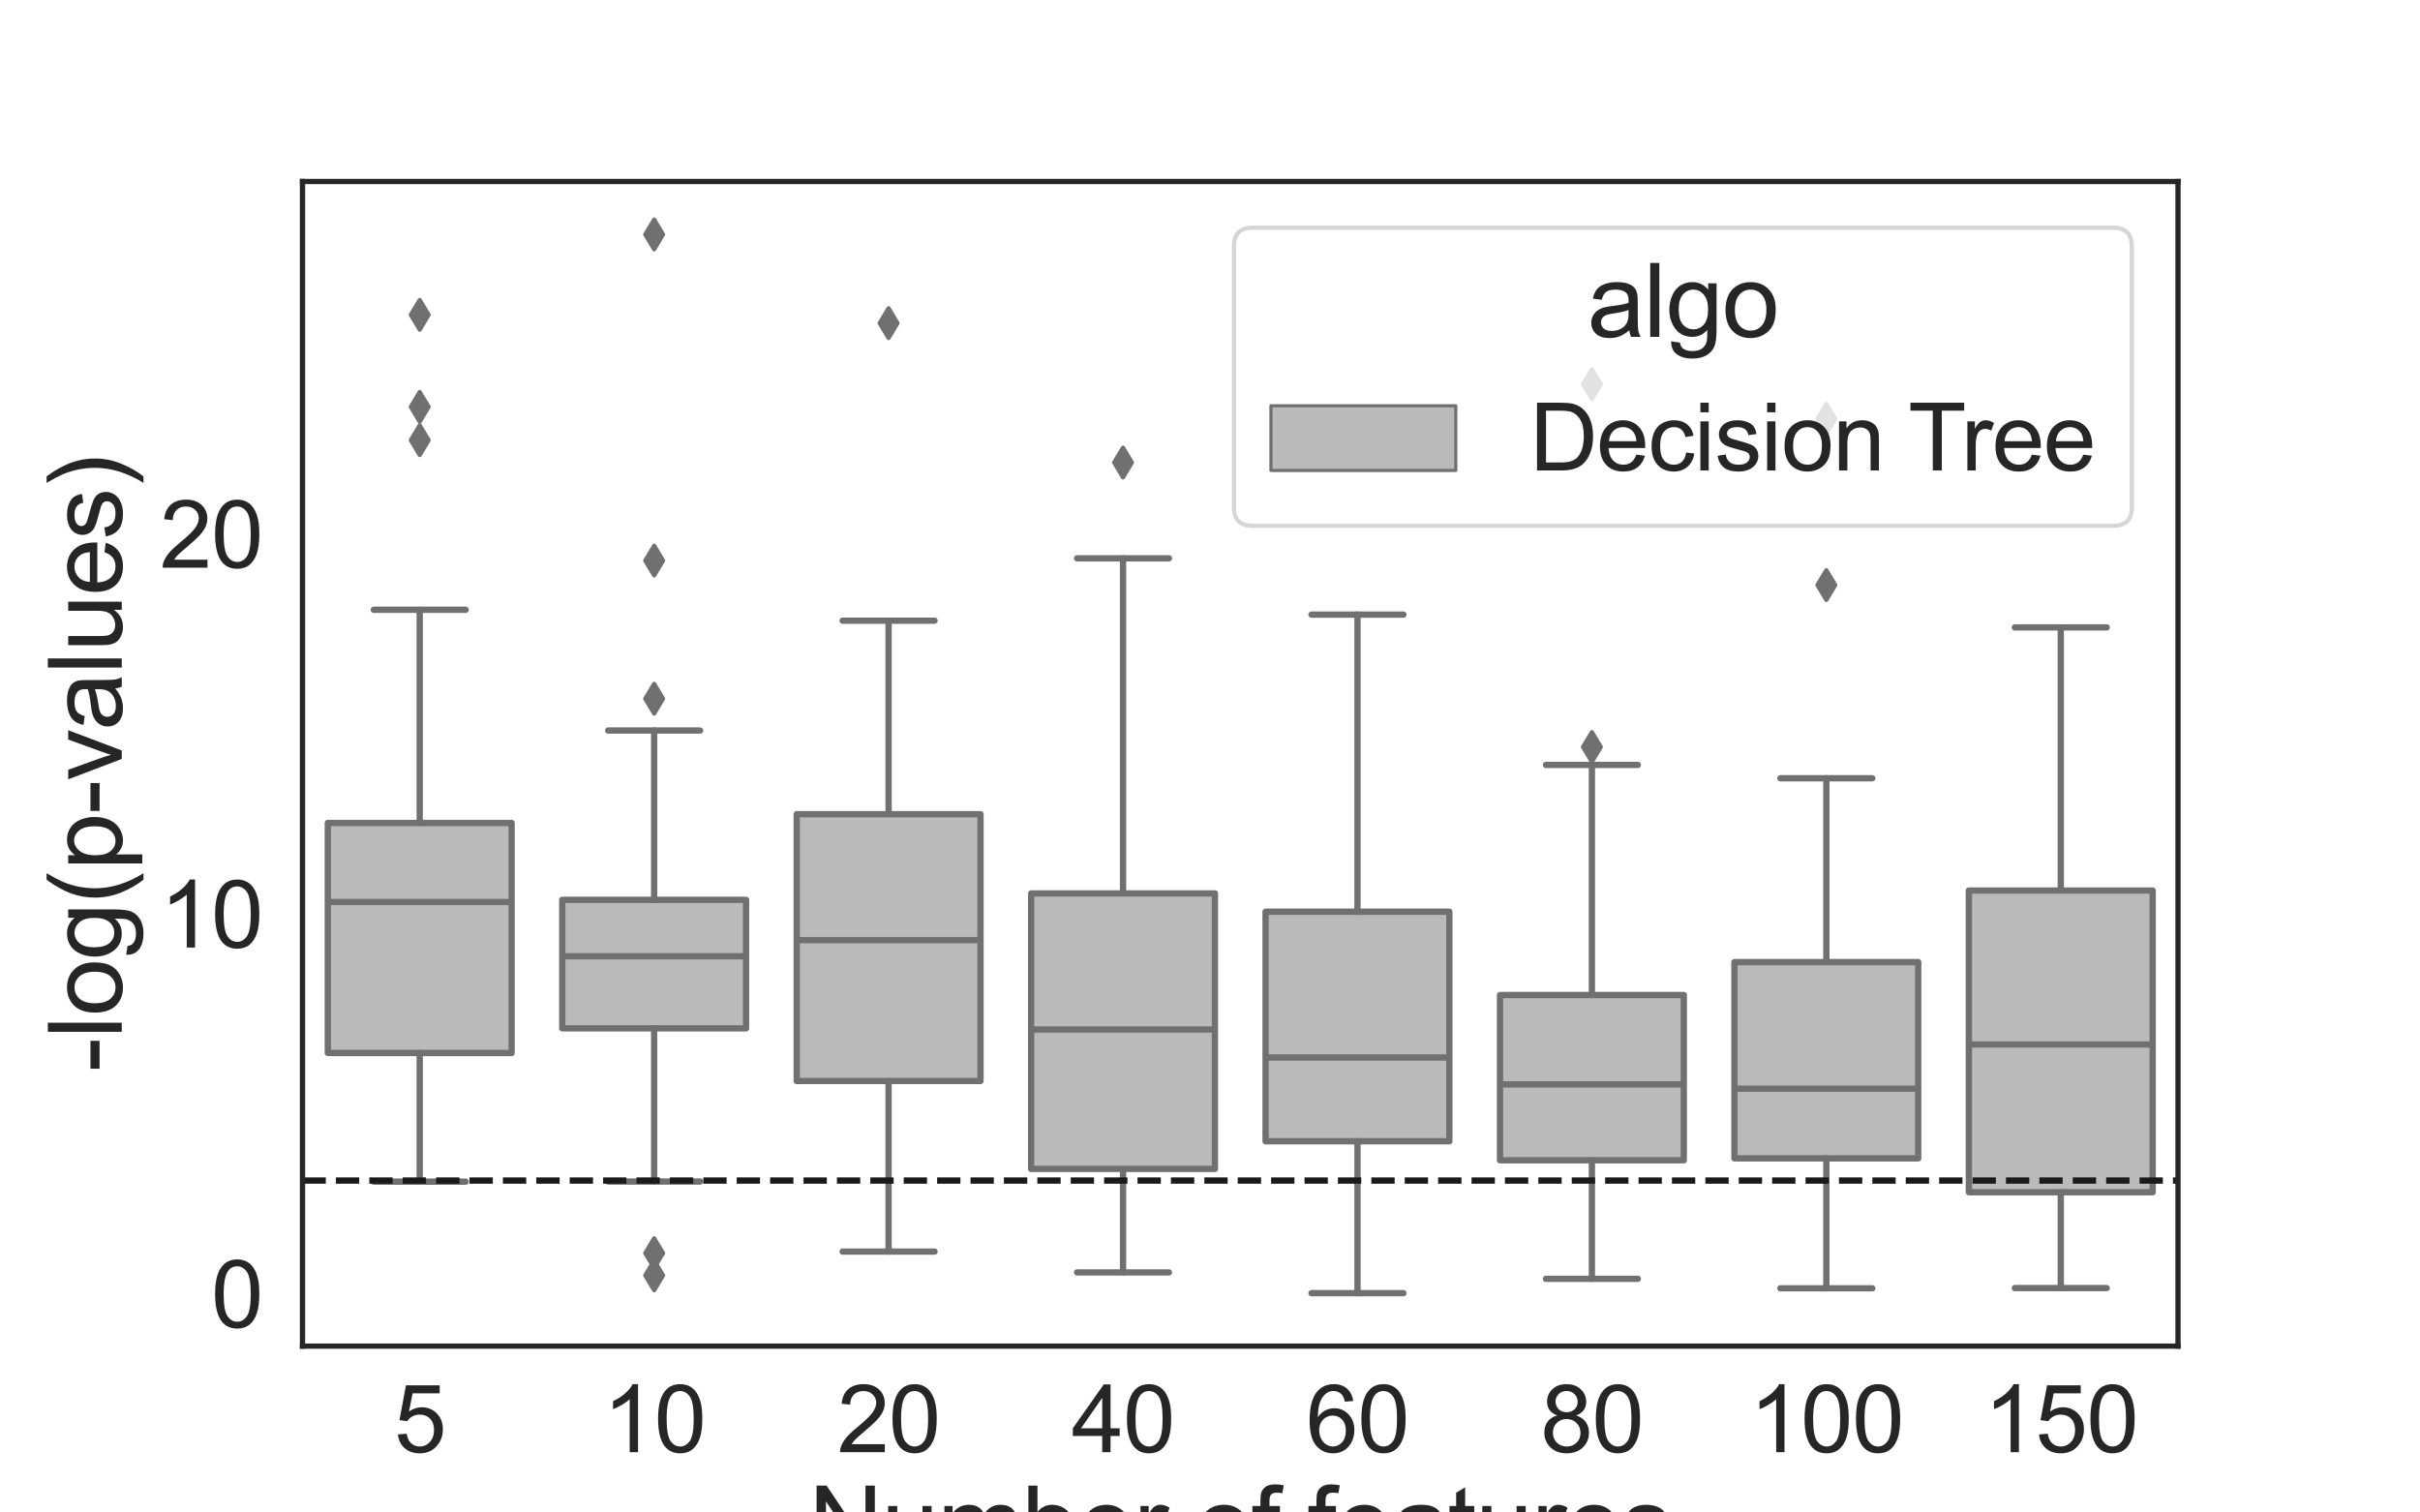 <?xml version="1.0" encoding="utf-8" standalone="no"?>
<!DOCTYPE svg PUBLIC "-//W3C//DTD SVG 1.1//EN"
  "http://www.w3.org/Graphics/SVG/1.1/DTD/svg11.dtd">
<svg xmlns:xlink="http://www.w3.org/1999/xlink" width="576pt" height="360pt" viewBox="0 0 576 360" xmlns="http://www.w3.org/2000/svg" version="1.1">
 <defs>
  <style type="text/css">*{stroke-linejoin: round; stroke-linecap: butt}</style>
 </defs>
 <g id="figure_1">
  <g id="patch_1">
   <path d="M 0 360 
L 576 360 
L 576 0 
L 0 0 
z
" style="fill: #ffffff"/>
  </g>
  <g id="axes_1">
   <g id="patch_2">
    <path d="M 72 320.4 
L 518.4 320.4 
L 518.4 43.2 
L 72 43.2 
z
" style="fill: #ffffff"/>
   </g>
   <g id="matplotlib.axis_1">
    <g id="xtick_1">
     <g id="text_1">
      <!-- 5 -->
      <g style="fill: #262626" transform="translate(93.783 345.647) scale(0.22 -0.22)">
       <defs>
        <path id="ArialMT-35" d="M 266 1200 
L 856 1250 
Q 922 819 1161 601 
Q 1400 384 1738 384 
Q 2144 384 2425 690 
Q 2706 997 2706 1503 
Q 2706 1984 2436 2262 
Q 2166 2541 1728 2541 
Q 1456 2541 1237 2417 
Q 1019 2294 894 2097 
L 366 2166 
L 809 4519 
L 3088 4519 
L 3088 3981 
L 1259 3981 
L 1013 2750 
Q 1425 3038 1878 3038 
Q 2478 3038 2890 2622 
Q 3303 2206 3303 1553 
Q 3303 931 2941 478 
Q 2500 -78 1738 -78 
Q 1113 -78 717 272 
Q 322 622 266 1200 
z
" transform="scale(0.016)"/>
       </defs>
       <use xlink:href="#ArialMT-35"/>
      </g>
     </g>
    </g>
    <g id="xtick_2">
     <g id="text_2">
      <!-- 10 -->
      <g style="fill: #262626" transform="translate(143.466 345.647) scale(0.22 -0.22)">
       <defs>
        <path id="ArialMT-31" d="M 2384 0 
L 1822 0 
L 1822 3584 
Q 1619 3391 1289 3197 
Q 959 3003 697 2906 
L 697 3450 
Q 1169 3672 1522 3987 
Q 1875 4303 2022 4600 
L 2384 4600 
L 2384 0 
z
" transform="scale(0.016)"/>
        <path id="ArialMT-30" d="M 266 2259 
Q 266 3072 433 3567 
Q 600 4063 929 4331 
Q 1259 4600 1759 4600 
Q 2128 4600 2406 4451 
Q 2684 4303 2865 4023 
Q 3047 3744 3150 3342 
Q 3253 2941 3253 2259 
Q 3253 1453 3087 958 
Q 2922 463 2592 192 
Q 2263 -78 1759 -78 
Q 1097 -78 719 397 
Q 266 969 266 2259 
z
M 844 2259 
Q 844 1131 1108 757 
Q 1372 384 1759 384 
Q 2147 384 2411 759 
Q 2675 1134 2675 2259 
Q 2675 3391 2411 3762 
Q 2147 4134 1753 4134 
Q 1366 4134 1134 3806 
Q 844 3388 844 2259 
z
" transform="scale(0.016)"/>
       </defs>
       <use xlink:href="#ArialMT-31"/>
       <use xlink:href="#ArialMT-30" x="55.615"/>
      </g>
     </g>
    </g>
    <g id="xtick_3">
     <g id="text_3">
      <!-- 20 -->
      <g style="fill: #262626" transform="translate(199.266 345.647) scale(0.22 -0.22)">
       <defs>
        <path id="ArialMT-32" d="M 3222 541 
L 3222 0 
L 194 0 
Q 188 203 259 391 
Q 375 700 629 1000 
Q 884 1300 1366 1694 
Q 2113 2306 2375 2664 
Q 2638 3022 2638 3341 
Q 2638 3675 2398 3904 
Q 2159 4134 1775 4134 
Q 1369 4134 1125 3890 
Q 881 3647 878 3216 
L 300 3275 
Q 359 3922 746 4261 
Q 1134 4600 1788 4600 
Q 2447 4600 2831 4234 
Q 3216 3869 3216 3328 
Q 3216 3053 3103 2787 
Q 2991 2522 2730 2228 
Q 2469 1934 1863 1422 
Q 1356 997 1212 845 
Q 1069 694 975 541 
L 3222 541 
z
" transform="scale(0.016)"/>
       </defs>
       <use xlink:href="#ArialMT-32"/>
       <use xlink:href="#ArialMT-30" x="55.615"/>
      </g>
     </g>
    </g>
    <g id="xtick_4">
     <g id="text_4">
      <!-- 40 -->
      <g style="fill: #262626" transform="translate(255.066 345.647) scale(0.22 -0.22)">
       <defs>
        <path id="ArialMT-34" d="M 2069 0 
L 2069 1097 
L 81 1097 
L 81 1613 
L 2172 4581 
L 2631 4581 
L 2631 1613 
L 3250 1613 
L 3250 1097 
L 2631 1097 
L 2631 0 
L 2069 0 
z
M 2069 1613 
L 2069 3678 
L 634 1613 
L 2069 1613 
z
" transform="scale(0.016)"/>
       </defs>
       <use xlink:href="#ArialMT-34"/>
       <use xlink:href="#ArialMT-30" x="55.615"/>
      </g>
     </g>
    </g>
    <g id="xtick_5">
     <g id="text_5">
      <!-- 60 -->
      <g style="fill: #262626" transform="translate(310.866 345.647) scale(0.22 -0.22)">
       <defs>
        <path id="ArialMT-36" d="M 3184 3459 
L 2625 3416 
Q 2550 3747 2413 3897 
Q 2184 4138 1850 4138 
Q 1581 4138 1378 3988 
Q 1113 3794 959 3422 
Q 806 3050 800 2363 
Q 1003 2672 1297 2822 
Q 1591 2972 1913 2972 
Q 2475 2972 2870 2558 
Q 3266 2144 3266 1488 
Q 3266 1056 3080 686 
Q 2894 316 2569 119 
Q 2244 -78 1831 -78 
Q 1128 -78 684 439 
Q 241 956 241 2144 
Q 241 3472 731 4075 
Q 1159 4600 1884 4600 
Q 2425 4600 2770 4297 
Q 3116 3994 3184 3459 
z
M 888 1484 
Q 888 1194 1011 928 
Q 1134 663 1356 523 
Q 1578 384 1822 384 
Q 2178 384 2434 671 
Q 2691 959 2691 1453 
Q 2691 1928 2437 2201 
Q 2184 2475 1800 2475 
Q 1419 2475 1153 2201 
Q 888 1928 888 1484 
z
" transform="scale(0.016)"/>
       </defs>
       <use xlink:href="#ArialMT-36"/>
       <use xlink:href="#ArialMT-30" x="55.615"/>
      </g>
     </g>
    </g>
    <g id="xtick_6">
     <g id="text_6">
      <!-- 80 -->
      <g style="fill: #262626" transform="translate(366.666 345.647) scale(0.22 -0.22)">
       <defs>
        <path id="ArialMT-38" d="M 1131 2484 
Q 781 2613 612 2850 
Q 444 3088 444 3419 
Q 444 3919 803 4259 
Q 1163 4600 1759 4600 
Q 2359 4600 2725 4251 
Q 3091 3903 3091 3403 
Q 3091 3084 2923 2848 
Q 2756 2613 2416 2484 
Q 2838 2347 3058 2040 
Q 3278 1734 3278 1309 
Q 3278 722 2862 322 
Q 2447 -78 1769 -78 
Q 1091 -78 675 323 
Q 259 725 259 1325 
Q 259 1772 486 2073 
Q 713 2375 1131 2484 
z
M 1019 3438 
Q 1019 3113 1228 2906 
Q 1438 2700 1772 2700 
Q 2097 2700 2305 2904 
Q 2513 3109 2513 3406 
Q 2513 3716 2298 3927 
Q 2084 4138 1766 4138 
Q 1444 4138 1231 3931 
Q 1019 3725 1019 3438 
z
M 838 1322 
Q 838 1081 952 856 
Q 1066 631 1291 507 
Q 1516 384 1775 384 
Q 2178 384 2440 643 
Q 2703 903 2703 1303 
Q 2703 1709 2433 1975 
Q 2163 2241 1756 2241 
Q 1359 2241 1098 1978 
Q 838 1716 838 1322 
z
" transform="scale(0.016)"/>
       </defs>
       <use xlink:href="#ArialMT-38"/>
       <use xlink:href="#ArialMT-30" x="55.615"/>
      </g>
     </g>
    </g>
    <g id="xtick_7">
     <g id="text_7">
      <!-- 100 -->
      <g style="fill: #262626" transform="translate(416.349 345.647) scale(0.22 -0.22)">
       <use xlink:href="#ArialMT-31"/>
       <use xlink:href="#ArialMT-30" x="55.615"/>
       <use xlink:href="#ArialMT-30" x="111.23"/>
      </g>
     </g>
    </g>
    <g id="xtick_8">
     <g id="text_8">
      <!-- 150 -->
      <g style="fill: #262626" transform="translate(472.149 345.647) scale(0.22 -0.22)">
       <use xlink:href="#ArialMT-31"/>
       <use xlink:href="#ArialMT-35" x="55.615"/>
       <use xlink:href="#ArialMT-30" x="111.23"/>
      </g>
     </g>
    </g>
    <g id="text_9">
     <!-- Number of features -->
     <g style="fill: #262626" transform="translate(192.493 371.198) scale(0.24 -0.24)">
      <defs>
       <path id="ArialMT-4e" d="M 488 0 
L 488 4581 
L 1109 4581 
L 3516 984 
L 3516 4581 
L 4097 4581 
L 4097 0 
L 3475 0 
L 1069 3600 
L 1069 0 
L 488 0 
z
" transform="scale(0.016)"/>
       <path id="ArialMT-75" d="M 2597 0 
L 2597 488 
Q 2209 -75 1544 -75 
Q 1250 -75 995 37 
Q 741 150 617 320 
Q 494 491 444 738 
Q 409 903 409 1263 
L 409 3319 
L 972 3319 
L 972 1478 
Q 972 1038 1006 884 
Q 1059 663 1231 536 
Q 1403 409 1656 409 
Q 1909 409 2131 539 
Q 2353 669 2445 892 
Q 2538 1116 2538 1541 
L 2538 3319 
L 3100 3319 
L 3100 0 
L 2597 0 
z
" transform="scale(0.016)"/>
       <path id="ArialMT-6d" d="M 422 0 
L 422 3319 
L 925 3319 
L 925 2853 
Q 1081 3097 1340 3245 
Q 1600 3394 1931 3394 
Q 2300 3394 2536 3241 
Q 2772 3088 2869 2813 
Q 3263 3394 3894 3394 
Q 4388 3394 4653 3120 
Q 4919 2847 4919 2278 
L 4919 0 
L 4359 0 
L 4359 2091 
Q 4359 2428 4304 2576 
Q 4250 2725 4106 2815 
Q 3963 2906 3769 2906 
Q 3419 2906 3187 2673 
Q 2956 2441 2956 1928 
L 2956 0 
L 2394 0 
L 2394 2156 
Q 2394 2531 2256 2718 
Q 2119 2906 1806 2906 
Q 1569 2906 1367 2781 
Q 1166 2656 1075 2415 
Q 984 2175 984 1722 
L 984 0 
L 422 0 
z
" transform="scale(0.016)"/>
       <path id="ArialMT-62" d="M 941 0 
L 419 0 
L 419 4581 
L 981 4581 
L 981 2947 
Q 1338 3394 1891 3394 
Q 2197 3394 2470 3270 
Q 2744 3147 2920 2923 
Q 3097 2700 3197 2384 
Q 3297 2069 3297 1709 
Q 3297 856 2875 390 
Q 2453 -75 1863 -75 
Q 1275 -75 941 416 
L 941 0 
z
M 934 1684 
Q 934 1088 1097 822 
Q 1363 388 1816 388 
Q 2184 388 2453 708 
Q 2722 1028 2722 1663 
Q 2722 2313 2464 2622 
Q 2206 2931 1841 2931 
Q 1472 2931 1203 2611 
Q 934 2291 934 1684 
z
" transform="scale(0.016)"/>
       <path id="ArialMT-65" d="M 2694 1069 
L 3275 997 
Q 3138 488 2766 206 
Q 2394 -75 1816 -75 
Q 1088 -75 661 373 
Q 234 822 234 1631 
Q 234 2469 665 2931 
Q 1097 3394 1784 3394 
Q 2450 3394 2872 2941 
Q 3294 2488 3294 1666 
Q 3294 1616 3291 1516 
L 816 1516 
Q 847 969 1125 678 
Q 1403 388 1819 388 
Q 2128 388 2347 550 
Q 2566 713 2694 1069 
z
M 847 1978 
L 2700 1978 
Q 2663 2397 2488 2606 
Q 2219 2931 1791 2931 
Q 1403 2931 1139 2672 
Q 875 2413 847 1978 
z
" transform="scale(0.016)"/>
       <path id="ArialMT-72" d="M 416 0 
L 416 3319 
L 922 3319 
L 922 2816 
Q 1116 3169 1280 3281 
Q 1444 3394 1641 3394 
Q 1925 3394 2219 3213 
L 2025 2691 
Q 1819 2813 1613 2813 
Q 1428 2813 1281 2702 
Q 1134 2591 1072 2394 
Q 978 2094 978 1738 
L 978 0 
L 416 0 
z
" transform="scale(0.016)"/>
       <path id="ArialMT-20" transform="scale(0.016)"/>
       <path id="ArialMT-6f" d="M 213 1659 
Q 213 2581 725 3025 
Q 1153 3394 1769 3394 
Q 2453 3394 2887 2945 
Q 3322 2497 3322 1706 
Q 3322 1066 3130 698 
Q 2938 331 2570 128 
Q 2203 -75 1769 -75 
Q 1072 -75 642 372 
Q 213 819 213 1659 
z
M 791 1659 
Q 791 1022 1069 705 
Q 1347 388 1769 388 
Q 2188 388 2466 706 
Q 2744 1025 2744 1678 
Q 2744 2294 2464 2611 
Q 2184 2928 1769 2928 
Q 1347 2928 1069 2612 
Q 791 2297 791 1659 
z
" transform="scale(0.016)"/>
       <path id="ArialMT-66" d="M 556 0 
L 556 2881 
L 59 2881 
L 59 3319 
L 556 3319 
L 556 3672 
Q 556 4006 616 4169 
Q 697 4388 901 4523 
Q 1106 4659 1475 4659 
Q 1713 4659 2000 4603 
L 1916 4113 
Q 1741 4144 1584 4144 
Q 1328 4144 1222 4034 
Q 1116 3925 1116 3625 
L 1116 3319 
L 1763 3319 
L 1763 2881 
L 1116 2881 
L 1116 0 
L 556 0 
z
" transform="scale(0.016)"/>
       <path id="ArialMT-61" d="M 2588 409 
Q 2275 144 1986 34 
Q 1697 -75 1366 -75 
Q 819 -75 525 192 
Q 231 459 231 875 
Q 231 1119 342 1320 
Q 453 1522 633 1644 
Q 813 1766 1038 1828 
Q 1203 1872 1538 1913 
Q 2219 1994 2541 2106 
Q 2544 2222 2544 2253 
Q 2544 2597 2384 2738 
Q 2169 2928 1744 2928 
Q 1347 2928 1158 2789 
Q 969 2650 878 2297 
L 328 2372 
Q 403 2725 575 2942 
Q 747 3159 1072 3276 
Q 1397 3394 1825 3394 
Q 2250 3394 2515 3294 
Q 2781 3194 2906 3042 
Q 3031 2891 3081 2659 
Q 3109 2516 3109 2141 
L 3109 1391 
Q 3109 606 3145 398 
Q 3181 191 3288 0 
L 2700 0 
Q 2613 175 2588 409 
z
M 2541 1666 
Q 2234 1541 1622 1453 
Q 1275 1403 1131 1340 
Q 988 1278 909 1158 
Q 831 1038 831 891 
Q 831 666 1001 516 
Q 1172 366 1500 366 
Q 1825 366 2078 508 
Q 2331 650 2450 897 
Q 2541 1088 2541 1459 
L 2541 1666 
z
" transform="scale(0.016)"/>
       <path id="ArialMT-74" d="M 1650 503 
L 1731 6 
Q 1494 -44 1306 -44 
Q 1000 -44 831 53 
Q 663 150 594 308 
Q 525 466 525 972 
L 525 2881 
L 113 2881 
L 113 3319 
L 525 3319 
L 525 4141 
L 1084 4478 
L 1084 3319 
L 1650 3319 
L 1650 2881 
L 1084 2881 
L 1084 941 
Q 1084 700 1114 631 
Q 1144 563 1211 522 
Q 1278 481 1403 481 
Q 1497 481 1650 503 
z
" transform="scale(0.016)"/>
       <path id="ArialMT-73" d="M 197 991 
L 753 1078 
Q 800 744 1014 566 
Q 1228 388 1613 388 
Q 2000 388 2187 545 
Q 2375 703 2375 916 
Q 2375 1106 2209 1216 
Q 2094 1291 1634 1406 
Q 1016 1563 777 1677 
Q 538 1791 414 1992 
Q 291 2194 291 2438 
Q 291 2659 392 2848 
Q 494 3038 669 3163 
Q 800 3259 1026 3326 
Q 1253 3394 1513 3394 
Q 1903 3394 2198 3281 
Q 2494 3169 2634 2976 
Q 2775 2784 2828 2463 
L 2278 2388 
Q 2241 2644 2061 2787 
Q 1881 2931 1553 2931 
Q 1166 2931 1000 2803 
Q 834 2675 834 2503 
Q 834 2394 903 2306 
Q 972 2216 1119 2156 
Q 1203 2125 1616 2013 
Q 2213 1853 2448 1751 
Q 2684 1650 2818 1456 
Q 2953 1263 2953 975 
Q 2953 694 2789 445 
Q 2625 197 2315 61 
Q 2006 -75 1616 -75 
Q 969 -75 630 194 
Q 291 463 197 991 
z
" transform="scale(0.016)"/>
      </defs>
      <use xlink:href="#ArialMT-4e"/>
      <use xlink:href="#ArialMT-75" x="72.217"/>
      <use xlink:href="#ArialMT-6d" x="127.832"/>
      <use xlink:href="#ArialMT-62" x="211.133"/>
      <use xlink:href="#ArialMT-65" x="266.748"/>
      <use xlink:href="#ArialMT-72" x="322.363"/>
      <use xlink:href="#ArialMT-20" x="355.664"/>
      <use xlink:href="#ArialMT-6f" x="383.447"/>
      <use xlink:href="#ArialMT-66" x="439.062"/>
      <use xlink:href="#ArialMT-20" x="466.846"/>
      <use xlink:href="#ArialMT-66" x="494.629"/>
      <use xlink:href="#ArialMT-65" x="522.412"/>
      <use xlink:href="#ArialMT-61" x="578.027"/>
      <use xlink:href="#ArialMT-74" x="633.643"/>
      <use xlink:href="#ArialMT-75" x="661.426"/>
      <use xlink:href="#ArialMT-72" x="717.041"/>
      <use xlink:href="#ArialMT-65" x="750.342"/>
      <use xlink:href="#ArialMT-73" x="805.957"/>
     </g>
    </g>
   </g>
   <g id="matplotlib.axis_2">
    <g id="ytick_1">
     <g id="text_10">
      <!-- 0 -->
      <g style="fill: #262626" transform="translate(50.266 315.957) scale(0.22 -0.22)">
       <use xlink:href="#ArialMT-30"/>
      </g>
     </g>
    </g>
    <g id="ytick_2">
     <g id="text_11">
      <!-- 10 -->
      <g style="fill: #262626" transform="translate(38.032 225.536) scale(0.22 -0.22)">
       <use xlink:href="#ArialMT-31"/>
       <use xlink:href="#ArialMT-30" x="55.615"/>
      </g>
     </g>
    </g>
    <g id="ytick_3">
     <g id="text_12">
      <!-- 20 -->
      <g style="fill: #262626" transform="translate(38.032 135.114) scale(0.22 -0.22)">
       <use xlink:href="#ArialMT-32"/>
       <use xlink:href="#ArialMT-30" x="55.615"/>
      </g>
     </g>
    </g>
    <g id="text_13">
     <!-- -log(p-values) -->
     <g style="fill: #262626" transform="translate(28.981 255.154) rotate(-90) scale(0.24 -0.24)">
      <defs>
       <path id="ArialMT-2d" d="M 203 1375 
L 203 1941 
L 1931 1941 
L 1931 1375 
L 203 1375 
z
" transform="scale(0.016)"/>
       <path id="ArialMT-6c" d="M 409 0 
L 409 4581 
L 972 4581 
L 972 0 
L 409 0 
z
" transform="scale(0.016)"/>
       <path id="ArialMT-67" d="M 319 -275 
L 866 -356 
Q 900 -609 1056 -725 
Q 1266 -881 1628 -881 
Q 2019 -881 2231 -725 
Q 2444 -569 2519 -288 
Q 2563 -116 2559 434 
Q 2191 0 1641 0 
Q 956 0 581 494 
Q 206 988 206 1678 
Q 206 2153 378 2554 
Q 550 2956 876 3175 
Q 1203 3394 1644 3394 
Q 2231 3394 2613 2919 
L 2613 3319 
L 3131 3319 
L 3131 450 
Q 3131 -325 2973 -648 
Q 2816 -972 2473 -1159 
Q 2131 -1347 1631 -1347 
Q 1038 -1347 672 -1080 
Q 306 -813 319 -275 
z
M 784 1719 
Q 784 1066 1043 766 
Q 1303 466 1694 466 
Q 2081 466 2343 764 
Q 2606 1063 2606 1700 
Q 2606 2309 2336 2618 
Q 2066 2928 1684 2928 
Q 1309 2928 1046 2623 
Q 784 2319 784 1719 
z
" transform="scale(0.016)"/>
       <path id="ArialMT-28" d="M 1497 -1347 
Q 1031 -759 709 28 
Q 388 816 388 1659 
Q 388 2403 628 3084 
Q 909 3875 1497 4659 
L 1900 4659 
Q 1522 4009 1400 3731 
Q 1209 3300 1100 2831 
Q 966 2247 966 1656 
Q 966 153 1900 -1347 
L 1497 -1347 
z
" transform="scale(0.016)"/>
       <path id="ArialMT-70" d="M 422 -1272 
L 422 3319 
L 934 3319 
L 934 2888 
Q 1116 3141 1344 3267 
Q 1572 3394 1897 3394 
Q 2322 3394 2647 3175 
Q 2972 2956 3137 2557 
Q 3303 2159 3303 1684 
Q 3303 1175 3120 767 
Q 2938 359 2589 142 
Q 2241 -75 1856 -75 
Q 1575 -75 1351 44 
Q 1128 163 984 344 
L 984 -1272 
L 422 -1272 
z
M 931 1641 
Q 931 1000 1190 694 
Q 1450 388 1819 388 
Q 2194 388 2461 705 
Q 2728 1022 2728 1688 
Q 2728 2322 2467 2637 
Q 2206 2953 1844 2953 
Q 1484 2953 1207 2617 
Q 931 2281 931 1641 
z
" transform="scale(0.016)"/>
       <path id="ArialMT-76" d="M 1344 0 
L 81 3319 
L 675 3319 
L 1388 1331 
Q 1503 1009 1600 663 
Q 1675 925 1809 1294 
L 2547 3319 
L 3125 3319 
L 1869 0 
L 1344 0 
z
" transform="scale(0.016)"/>
       <path id="ArialMT-29" d="M 791 -1347 
L 388 -1347 
Q 1322 153 1322 1656 
Q 1322 2244 1188 2822 
Q 1081 3291 891 3722 
Q 769 4003 388 4659 
L 791 4659 
Q 1378 3875 1659 3084 
Q 1900 2403 1900 1659 
Q 1900 816 1576 28 
Q 1253 -759 791 -1347 
z
" transform="scale(0.016)"/>
      </defs>
      <use xlink:href="#ArialMT-2d"/>
      <use xlink:href="#ArialMT-6c" x="33.301"/>
      <use xlink:href="#ArialMT-6f" x="55.518"/>
      <use xlink:href="#ArialMT-67" x="111.133"/>
      <use xlink:href="#ArialMT-28" x="166.748"/>
      <use xlink:href="#ArialMT-70" x="200.049"/>
      <use xlink:href="#ArialMT-2d" x="255.664"/>
      <use xlink:href="#ArialMT-76" x="288.965"/>
      <use xlink:href="#ArialMT-61" x="338.965"/>
      <use xlink:href="#ArialMT-6c" x="394.58"/>
      <use xlink:href="#ArialMT-75" x="416.797"/>
      <use xlink:href="#ArialMT-65" x="472.412"/>
      <use xlink:href="#ArialMT-73" x="528.027"/>
      <use xlink:href="#ArialMT-29" x="578.027"/>
     </g>
    </g>
   </g>
   <g id="patch_3">
    <path d="M 78.026 250.633 
L 121.774 250.633 
L 121.774 195.883 
L 78.026 195.883 
L 78.026 250.633 
z
" clip-path="url(#paf75289471)" style="fill: #bababa; stroke: #707070; stroke-width: 1.5; stroke-linejoin: miter"/>
   </g>
   <g id="patch_4">
    <path d="M 133.826 244.768 
L 177.574 244.768 
L 177.574 214.182 
L 133.826 214.182 
L 133.826 244.768 
z
" clip-path="url(#paf75289471)" style="fill: #bababa; stroke: #707070; stroke-width: 1.5; stroke-linejoin: miter"/>
   </g>
   <g id="patch_5">
    <path d="M 189.626 257.303 
L 233.374 257.303 
L 233.374 193.794 
L 189.626 193.794 
L 189.626 257.303 
z
" clip-path="url(#paf75289471)" style="fill: #bababa; stroke: #707070; stroke-width: 1.5; stroke-linejoin: miter"/>
   </g>
   <g id="patch_6">
    <path d="M 245.426 278.224 
L 289.174 278.224 
L 289.174 212.653 
L 245.426 212.653 
L 245.426 278.224 
z
" clip-path="url(#paf75289471)" style="fill: #bababa; stroke: #707070; stroke-width: 1.5; stroke-linejoin: miter"/>
   </g>
   <g id="patch_7">
    <path d="M 301.226 271.646 
L 344.974 271.646 
L 344.974 217.011 
L 301.226 217.011 
L 301.226 271.646 
z
" clip-path="url(#paf75289471)" style="fill: #bababa; stroke: #707070; stroke-width: 1.5; stroke-linejoin: miter"/>
   </g>
   <g id="patch_8">
    <path d="M 357.026 276.167 
L 400.774 276.167 
L 400.774 236.833 
L 357.026 236.833 
L 357.026 276.167 
z
" clip-path="url(#paf75289471)" style="fill: #bababa; stroke: #707070; stroke-width: 1.5; stroke-linejoin: miter"/>
   </g>
   <g id="patch_9">
    <path d="M 412.826 275.711 
L 456.574 275.711 
L 456.574 228.998 
L 412.826 228.998 
L 412.826 275.711 
z
" clip-path="url(#paf75289471)" style="fill: #bababa; stroke: #707070; stroke-width: 1.5; stroke-linejoin: miter"/>
   </g>
   <g id="patch_10">
    <path d="M 468.626 283.774 
L 512.374 283.774 
L 512.374 211.959 
L 468.626 211.959 
L 468.626 283.774 
z
" clip-path="url(#paf75289471)" style="fill: #bababa; stroke: #707070; stroke-width: 1.5; stroke-linejoin: miter"/>
   </g>
   <g id="patch_11">
    <path d="M 99.9 308.084 
L 99.9 308.084 
L 99.9 308.084 
L 99.9 308.084 
z
" clip-path="url(#paf75289471)" style="fill: #bababa; stroke: #707070; stroke-width: 0.75; stroke-linejoin: miter"/>
   </g>
   <g id="line2d_1">
    <path d="M 99.9 250.633 
L 99.9 281.256 
" clip-path="url(#paf75289471)" style="fill: none; stroke: #707070; stroke-width: 1.5; stroke-linecap: round"/>
   </g>
   <g id="line2d_2">
    <path d="M 99.9 195.883 
L 99.9 145.14 
" clip-path="url(#paf75289471)" style="fill: none; stroke: #707070; stroke-width: 1.5; stroke-linecap: round"/>
   </g>
   <g id="line2d_3">
    <path d="M 88.963 281.256 
L 110.837 281.256 
" clip-path="url(#paf75289471)" style="fill: none; stroke: #707070; stroke-width: 1.5; stroke-linecap: round"/>
   </g>
   <g id="line2d_4">
    <path d="M 88.963 145.14 
L 110.837 145.14 
" clip-path="url(#paf75289471)" style="fill: none; stroke: #707070; stroke-width: 1.5; stroke-linecap: round"/>
   </g>
   <g id="line2d_5">
    <defs>
     <path id="mfe01a81654" d="M -0 3.536 
L 2.121 0 
L -0 -3.536 
L -2.121 -0 
z
" style="stroke: #707070; stroke-linejoin: miter"/>
    </defs>
    <g clip-path="url(#paf75289471)">
     <use xlink:href="#mfe01a81654" x="99.9" y="74.938" style="fill: #707070; stroke: #707070; stroke-linejoin: miter"/>
     <use xlink:href="#mfe01a81654" x="99.9" y="104.767" style="fill: #707070; stroke: #707070; stroke-linejoin: miter"/>
     <use xlink:href="#mfe01a81654" x="99.9" y="96.84" style="fill: #707070; stroke: #707070; stroke-linejoin: miter"/>
    </g>
   </g>
   <g id="line2d_6">
    <path d="M 155.7 244.768 
L 155.7 281.222 
" clip-path="url(#paf75289471)" style="fill: none; stroke: #707070; stroke-width: 1.5; stroke-linecap: round"/>
   </g>
   <g id="line2d_7">
    <path d="M 155.7 214.182 
L 155.7 173.879 
" clip-path="url(#paf75289471)" style="fill: none; stroke: #707070; stroke-width: 1.5; stroke-linecap: round"/>
   </g>
   <g id="line2d_8">
    <path d="M 144.763 281.222 
L 166.637 281.222 
" clip-path="url(#paf75289471)" style="fill: none; stroke: #707070; stroke-width: 1.5; stroke-linecap: round"/>
   </g>
   <g id="line2d_9">
    <path d="M 144.763 173.879 
L 166.637 173.879 
" clip-path="url(#paf75289471)" style="fill: none; stroke: #707070; stroke-width: 1.5; stroke-linecap: round"/>
   </g>
   <g id="line2d_10">
    <g clip-path="url(#paf75289471)">
     <use xlink:href="#mfe01a81654" x="155.7" y="298.269" style="fill: #707070; stroke: #707070; stroke-linejoin: miter"/>
     <use xlink:href="#mfe01a81654" x="155.7" y="303.563" style="fill: #707070; stroke: #707070; stroke-linejoin: miter"/>
     <use xlink:href="#mfe01a81654" x="155.7" y="55.8" style="fill: #707070; stroke: #707070; stroke-linejoin: miter"/>
     <use xlink:href="#mfe01a81654" x="155.7" y="166.304" style="fill: #707070; stroke: #707070; stroke-linejoin: miter"/>
     <use xlink:href="#mfe01a81654" x="155.7" y="133.433" style="fill: #707070; stroke: #707070; stroke-linejoin: miter"/>
    </g>
   </g>
   <g id="line2d_11">
    <path d="M 211.5 257.303 
L 211.5 297.897 
" clip-path="url(#paf75289471)" style="fill: none; stroke: #707070; stroke-width: 1.5; stroke-linecap: round"/>
   </g>
   <g id="line2d_12">
    <path d="M 211.5 193.794 
L 211.5 147.74 
" clip-path="url(#paf75289471)" style="fill: none; stroke: #707070; stroke-width: 1.5; stroke-linecap: round"/>
   </g>
   <g id="line2d_13">
    <path d="M 200.563 297.897 
L 222.437 297.897 
" clip-path="url(#paf75289471)" style="fill: none; stroke: #707070; stroke-width: 1.5; stroke-linecap: round"/>
   </g>
   <g id="line2d_14">
    <path d="M 200.563 147.74 
L 222.437 147.74 
" clip-path="url(#paf75289471)" style="fill: none; stroke: #707070; stroke-width: 1.5; stroke-linecap: round"/>
   </g>
   <g id="line2d_15">
    <g clip-path="url(#paf75289471)">
     <use xlink:href="#mfe01a81654" x="211.5" y="76.907" style="fill: #707070; stroke: #707070; stroke-linejoin: miter"/>
    </g>
   </g>
   <g id="line2d_16">
    <path d="M 267.3 278.224 
L 267.3 302.861 
" clip-path="url(#paf75289471)" style="fill: none; stroke: #707070; stroke-width: 1.5; stroke-linecap: round"/>
   </g>
   <g id="line2d_17">
    <path d="M 267.3 212.653 
L 267.3 132.89 
" clip-path="url(#paf75289471)" style="fill: none; stroke: #707070; stroke-width: 1.5; stroke-linecap: round"/>
   </g>
   <g id="line2d_18">
    <path d="M 256.363 302.861 
L 278.237 302.861 
" clip-path="url(#paf75289471)" style="fill: none; stroke: #707070; stroke-width: 1.5; stroke-linecap: round"/>
   </g>
   <g id="line2d_19">
    <path d="M 256.363 132.89 
L 278.237 132.89 
" clip-path="url(#paf75289471)" style="fill: none; stroke: #707070; stroke-width: 1.5; stroke-linecap: round"/>
   </g>
   <g id="line2d_20">
    <g clip-path="url(#paf75289471)">
     <use xlink:href="#mfe01a81654" x="267.3" y="110.086" style="fill: #707070; stroke: #707070; stroke-linejoin: miter"/>
    </g>
   </g>
   <g id="line2d_21">
    <path d="M 323.1 271.646 
L 323.1 307.8 
" clip-path="url(#paf75289471)" style="fill: none; stroke: #707070; stroke-width: 1.5; stroke-linecap: round"/>
   </g>
   <g id="line2d_22">
    <path d="M 323.1 217.011 
L 323.1 146.284 
" clip-path="url(#paf75289471)" style="fill: none; stroke: #707070; stroke-width: 1.5; stroke-linecap: round"/>
   </g>
   <g id="line2d_23">
    <path d="M 312.163 307.8 
L 334.037 307.8 
" clip-path="url(#paf75289471)" style="fill: none; stroke: #707070; stroke-width: 1.5; stroke-linecap: round"/>
   </g>
   <g id="line2d_24">
    <path d="M 312.163 146.284 
L 334.037 146.284 
" clip-path="url(#paf75289471)" style="fill: none; stroke: #707070; stroke-width: 1.5; stroke-linecap: round"/>
   </g>
   <g id="line2d_25"/>
   <g id="line2d_26">
    <path d="M 378.9 276.167 
L 378.9 304.384 
" clip-path="url(#paf75289471)" style="fill: none; stroke: #707070; stroke-width: 1.5; stroke-linecap: round"/>
   </g>
   <g id="line2d_27">
    <path d="M 378.9 236.833 
L 378.9 182.06 
" clip-path="url(#paf75289471)" style="fill: none; stroke: #707070; stroke-width: 1.5; stroke-linecap: round"/>
   </g>
   <g id="line2d_28">
    <path d="M 367.963 304.384 
L 389.837 304.384 
" clip-path="url(#paf75289471)" style="fill: none; stroke: #707070; stroke-width: 1.5; stroke-linecap: round"/>
   </g>
   <g id="line2d_29">
    <path d="M 367.963 182.06 
L 389.837 182.06 
" clip-path="url(#paf75289471)" style="fill: none; stroke: #707070; stroke-width: 1.5; stroke-linecap: round"/>
   </g>
   <g id="line2d_30">
    <g clip-path="url(#paf75289471)">
     <use xlink:href="#mfe01a81654" x="378.9" y="91.444" style="fill: #707070; stroke: #707070; stroke-linejoin: miter"/>
     <use xlink:href="#mfe01a81654" x="378.9" y="177.796" style="fill: #707070; stroke: #707070; stroke-linejoin: miter"/>
    </g>
   </g>
   <g id="line2d_31">
    <path d="M 434.7 275.711 
L 434.7 306.638 
" clip-path="url(#paf75289471)" style="fill: none; stroke: #707070; stroke-width: 1.5; stroke-linecap: round"/>
   </g>
   <g id="line2d_32">
    <path d="M 434.7 228.998 
L 434.7 185.24 
" clip-path="url(#paf75289471)" style="fill: none; stroke: #707070; stroke-width: 1.5; stroke-linecap: round"/>
   </g>
   <g id="line2d_33">
    <path d="M 423.763 306.638 
L 445.637 306.638 
" clip-path="url(#paf75289471)" style="fill: none; stroke: #707070; stroke-width: 1.5; stroke-linecap: round"/>
   </g>
   <g id="line2d_34">
    <path d="M 423.763 185.24 
L 445.637 185.24 
" clip-path="url(#paf75289471)" style="fill: none; stroke: #707070; stroke-width: 1.5; stroke-linecap: round"/>
   </g>
   <g id="line2d_35">
    <g clip-path="url(#paf75289471)">
     <use xlink:href="#mfe01a81654" x="434.7" y="99.693" style="fill: #707070; stroke: #707070; stroke-linejoin: miter"/>
     <use xlink:href="#mfe01a81654" x="434.7" y="139.254" style="fill: #707070; stroke: #707070; stroke-linejoin: miter"/>
    </g>
   </g>
   <g id="line2d_36">
    <path d="M 490.5 283.774 
L 490.5 306.588 
" clip-path="url(#paf75289471)" style="fill: none; stroke: #707070; stroke-width: 1.5; stroke-linecap: round"/>
   </g>
   <g id="line2d_37">
    <path d="M 490.5 211.959 
L 490.5 149.336 
" clip-path="url(#paf75289471)" style="fill: none; stroke: #707070; stroke-width: 1.5; stroke-linecap: round"/>
   </g>
   <g id="line2d_38">
    <path d="M 479.563 306.588 
L 501.437 306.588 
" clip-path="url(#paf75289471)" style="fill: none; stroke: #707070; stroke-width: 1.5; stroke-linecap: round"/>
   </g>
   <g id="line2d_39">
    <path d="M 479.563 149.336 
L 501.437 149.336 
" clip-path="url(#paf75289471)" style="fill: none; stroke: #707070; stroke-width: 1.5; stroke-linecap: round"/>
   </g>
   <g id="line2d_40"/>
   <g id="line2d_41">
    <path d="M 72 280.996 
L 518.4 280.996 
" clip-path="url(#paf75289471)" style="fill: none; stroke-dasharray: 5.55,2.4; stroke-dashoffset: 0; stroke: #1a1a1a; stroke-width: 1.5"/>
   </g>
   <g id="line2d_42">
    <path d="M 78.026 214.694 
L 121.774 214.694 
" clip-path="url(#paf75289471)" style="fill: none; stroke: #707070; stroke-width: 1.5"/>
   </g>
   <g id="line2d_43">
    <path d="M 133.826 227.603 
L 177.574 227.603 
" clip-path="url(#paf75289471)" style="fill: none; stroke: #707070; stroke-width: 1.5"/>
   </g>
   <g id="line2d_44">
    <path d="M 189.626 223.764 
L 233.374 223.764 
" clip-path="url(#paf75289471)" style="fill: none; stroke: #707070; stroke-width: 1.5"/>
   </g>
   <g id="line2d_45">
    <path d="M 245.426 245.042 
L 289.174 245.042 
" clip-path="url(#paf75289471)" style="fill: none; stroke: #707070; stroke-width: 1.5"/>
   </g>
   <g id="line2d_46">
    <path d="M 301.226 251.706 
L 344.974 251.706 
" clip-path="url(#paf75289471)" style="fill: none; stroke: #707070; stroke-width: 1.5"/>
   </g>
   <g id="line2d_47">
    <path d="M 357.026 258.11 
L 400.774 258.11 
" clip-path="url(#paf75289471)" style="fill: none; stroke: #707070; stroke-width: 1.5"/>
   </g>
   <g id="line2d_48">
    <path d="M 412.826 259.129 
L 456.574 259.129 
" clip-path="url(#paf75289471)" style="fill: none; stroke: #707070; stroke-width: 1.5"/>
   </g>
   <g id="line2d_49">
    <path d="M 468.626 248.607 
L 512.374 248.607 
" clip-path="url(#paf75289471)" style="fill: none; stroke: #707070; stroke-width: 1.5"/>
   </g>
   <g id="patch_12">
    <path d="M 72 320.4 
L 72 43.2 
" style="fill: none; stroke: #262626; stroke-width: 1.25; stroke-linejoin: miter; stroke-linecap: square"/>
   </g>
   <g id="patch_13">
    <path d="M 518.4 320.4 
L 518.4 43.2 
" style="fill: none; stroke: #262626; stroke-width: 1.25; stroke-linejoin: miter; stroke-linecap: square"/>
   </g>
   <g id="patch_14">
    <path d="M 72 320.4 
L 518.4 320.4 
" style="fill: none; stroke: #262626; stroke-width: 1.25; stroke-linejoin: miter; stroke-linecap: square"/>
   </g>
   <g id="patch_15">
    <path d="M 72 43.2 
L 518.4 43.2 
" style="fill: none; stroke: #262626; stroke-width: 1.25; stroke-linejoin: miter; stroke-linecap: square"/>
   </g>
   <g id="legend_1">
    <g id="patch_16">
     <path d="M 298.101 125.15 
L 503 125.15 
Q 507.4 125.15 507.4 120.75 
L 507.4 58.6 
Q 507.4 54.2 503 54.2 
L 298.101 54.2 
Q 293.701 54.2 293.701 58.6 
L 293.701 120.75 
Q 293.701 125.15 298.101 125.15 
z
" style="fill: #ffffff; opacity: 0.8; stroke: #cccccc; stroke-linejoin: miter"/>
    </g>
    <g id="text_14">
     <!-- algo -->
     <g style="fill: #262626" transform="translate(377.865 80.179) scale(0.24 -0.24)">
      <use xlink:href="#ArialMT-61"/>
      <use xlink:href="#ArialMT-6c" x="55.615"/>
      <use xlink:href="#ArialMT-67" x="77.832"/>
      <use xlink:href="#ArialMT-6f" x="133.447"/>
     </g>
    </g>
    <g id="patch_17">
     <path d="M 302.501 111.977 
L 346.501 111.977 
L 346.501 96.577 
L 302.501 96.577 
z
" style="fill: #bababa; stroke: #707070; stroke-width: 0.75; stroke-linejoin: miter"/>
    </g>
    <g id="text_15">
     <!-- Decision Tree -->
     <g style="fill: #262626" transform="translate(364.101 111.977) scale(0.22 -0.22)">
      <defs>
       <path id="ArialMT-44" d="M 494 0 
L 494 4581 
L 2072 4581 
Q 2606 4581 2888 4516 
Q 3281 4425 3559 4188 
Q 3922 3881 4101 3404 
Q 4281 2928 4281 2316 
Q 4281 1794 4159 1391 
Q 4038 988 3847 723 
Q 3656 459 3429 307 
Q 3203 156 2883 78 
Q 2563 0 2147 0 
L 494 0 
z
M 1100 541 
L 2078 541 
Q 2531 541 2789 625 
Q 3047 709 3200 863 
Q 3416 1078 3536 1442 
Q 3656 1806 3656 2325 
Q 3656 3044 3420 3430 
Q 3184 3816 2847 3947 
Q 2603 4041 2063 4041 
L 1100 4041 
L 1100 541 
z
" transform="scale(0.016)"/>
       <path id="ArialMT-63" d="M 2588 1216 
L 3141 1144 
Q 3050 572 2676 248 
Q 2303 -75 1759 -75 
Q 1078 -75 664 370 
Q 250 816 250 1647 
Q 250 2184 428 2587 
Q 606 2991 970 3192 
Q 1334 3394 1763 3394 
Q 2303 3394 2647 3120 
Q 2991 2847 3088 2344 
L 2541 2259 
Q 2463 2594 2264 2762 
Q 2066 2931 1784 2931 
Q 1359 2931 1093 2626 
Q 828 2322 828 1663 
Q 828 994 1084 691 
Q 1341 388 1753 388 
Q 2084 388 2306 591 
Q 2528 794 2588 1216 
z
" transform="scale(0.016)"/>
       <path id="ArialMT-69" d="M 425 3934 
L 425 4581 
L 988 4581 
L 988 3934 
L 425 3934 
z
M 425 0 
L 425 3319 
L 988 3319 
L 988 0 
L 425 0 
z
" transform="scale(0.016)"/>
       <path id="ArialMT-6e" d="M 422 0 
L 422 3319 
L 928 3319 
L 928 2847 
Q 1294 3394 1984 3394 
Q 2284 3394 2536 3286 
Q 2788 3178 2913 3003 
Q 3038 2828 3088 2588 
Q 3119 2431 3119 2041 
L 3119 0 
L 2556 0 
L 2556 2019 
Q 2556 2363 2490 2533 
Q 2425 2703 2258 2804 
Q 2091 2906 1866 2906 
Q 1506 2906 1245 2678 
Q 984 2450 984 1813 
L 984 0 
L 422 0 
z
" transform="scale(0.016)"/>
       <path id="ArialMT-54" d="M 1659 0 
L 1659 4041 
L 150 4041 
L 150 4581 
L 3781 4581 
L 3781 4041 
L 2266 4041 
L 2266 0 
L 1659 0 
z
" transform="scale(0.016)"/>
      </defs>
      <use xlink:href="#ArialMT-44"/>
      <use xlink:href="#ArialMT-65" x="72.217"/>
      <use xlink:href="#ArialMT-63" x="127.832"/>
      <use xlink:href="#ArialMT-69" x="177.832"/>
      <use xlink:href="#ArialMT-73" x="200.049"/>
      <use xlink:href="#ArialMT-69" x="250.049"/>
      <use xlink:href="#ArialMT-6f" x="272.266"/>
      <use xlink:href="#ArialMT-6e" x="327.881"/>
      <use xlink:href="#ArialMT-20" x="383.496"/>
      <use xlink:href="#ArialMT-54" x="409.529"/>
      <use xlink:href="#ArialMT-72" x="466.863"/>
      <use xlink:href="#ArialMT-65" x="500.164"/>
      <use xlink:href="#ArialMT-65" x="555.779"/>
     </g>
    </g>
   </g>
  </g>
 </g>
 <defs>
  <clipPath id="paf75289471">
   <rect x="72" y="43.2" width="446.4" height="277.2"/>
  </clipPath>
 </defs>
</svg>
